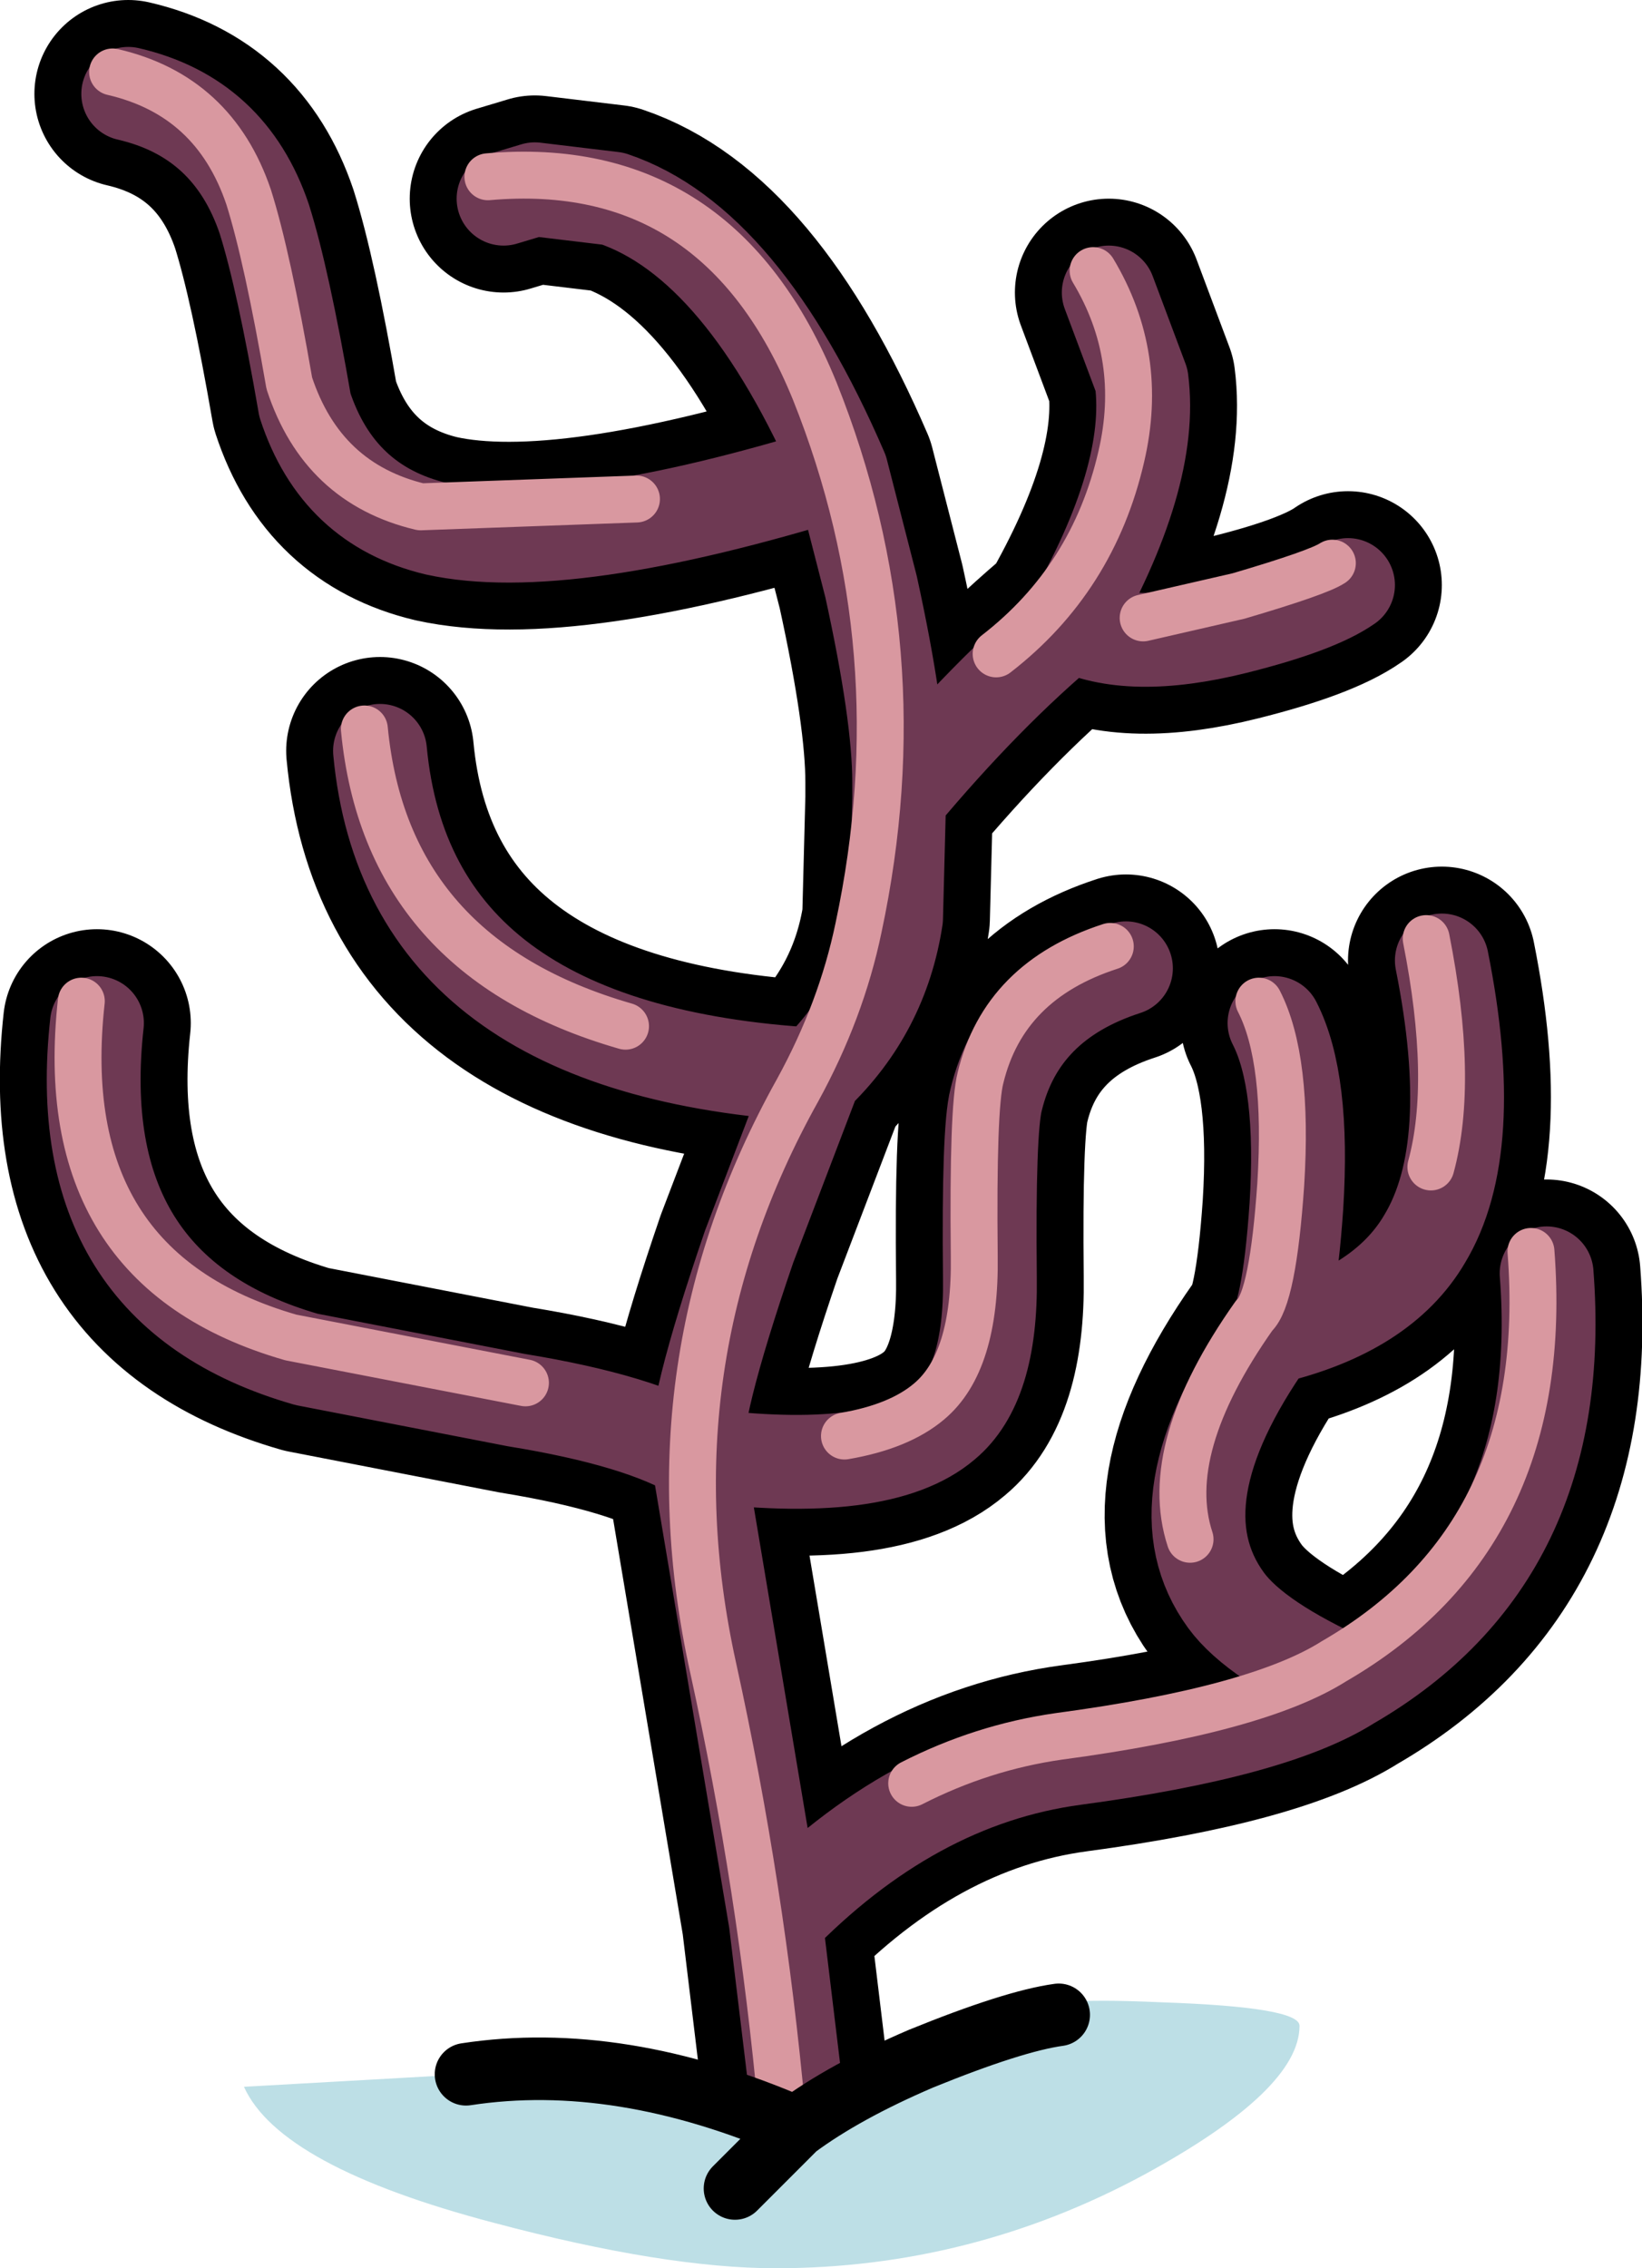 <?xml version="1.0" encoding="UTF-8" standalone="no"?>
<svg xmlns:xlink="http://www.w3.org/1999/xlink" height="72.5px" width="52.5px" xmlns="http://www.w3.org/2000/svg">
  <g transform="matrix(1.0, 0.0, 0.0, 1.0, 26.3, 37.05)">
    <path d="M9.15 -27.7 L10.2 -24.9 Q10.6 -21.8 7.9 -17.1 9.8 -16.15 13.2 -17.0 15.8 -17.65 16.8 -18.35 M7.9 -17.1 Q5.25 -14.9 2.45 -11.55 L2.35 -7.7 Q1.9 -4.75 -0.25 -2.7 L-2.35 2.8 Q-4.2 8.2 -4.0 9.45 1.85 10.2 3.9 8.45 5.4 7.2 5.35 3.8 5.3 -0.95 5.55 -1.9 6.3 -5.0 9.7 -6.1 M2.45 -11.55 L2.45 -12.05 Q2.45 -14.2 1.55 -18.3 L0.6 -22.0 Q-8.25 -19.25 -12.35 -20.15 -15.5 -20.9 -16.55 -24.1 -17.25 -28.15 -17.85 -30.05 -18.95 -33.3 -22.2 -34.05 M14.45 -4.35 Q15.4 -2.5 15.15 1.5 14.9 5.15 14.3 5.7 17.9 4.85 19.25 2.55 21.0 -0.35 19.8 -6.35 M23.15 3.65 Q23.85 12.7 16.85 16.75 14.4 18.3 8.05 19.15 2.85 19.85 -1.5 24.35 L-0.8 30.15 M14.3 5.7 Q10.6 10.95 12.9 14.1 13.85 15.4 16.85 16.75 M-14.15 -13.05 Q-13.25 -3.45 -0.25 -2.7 M0.6 -22.0 Q-2.55 -29.3 -6.7 -30.7 L-9.2 -31.0 -10.2 -30.7 M-1.5 24.35 L-4.0 9.45 Q-5.8 8.35 -9.8 7.7 L-16.5 6.4 Q-24.15 4.2 -23.2 -4.35" fill="none" stroke="#000000" stroke-linecap="round" stroke-linejoin="round" stroke-width="6.0"/>
    <path d="M9.15 -27.7 L10.2 -24.9 Q10.6 -21.8 7.9 -17.1 9.8 -16.15 13.2 -17.0 15.8 -17.65 16.8 -18.35 M7.9 -17.1 Q5.25 -14.9 2.45 -11.55 L2.35 -7.7 Q1.9 -4.75 -0.25 -2.7 L-2.35 2.8 Q-4.2 8.2 -4.0 9.45 1.85 10.2 3.9 8.45 5.4 7.2 5.35 3.8 5.3 -0.95 5.55 -1.9 6.3 -5.0 9.7 -6.1 M2.45 -11.55 L2.45 -12.05 Q2.45 -14.2 1.55 -18.3 L0.6 -22.0 Q-8.25 -19.25 -12.35 -20.15 -15.5 -20.9 -16.55 -24.1 -17.25 -28.15 -17.85 -30.05 -18.95 -33.3 -22.2 -34.05 M14.45 -4.35 Q15.4 -2.5 15.15 1.5 14.9 5.15 14.3 5.7 17.9 4.85 19.25 2.55 21.0 -0.35 19.8 -6.35 M23.15 3.65 Q23.85 12.7 16.85 16.75 14.4 18.3 8.05 19.15 2.85 19.85 -1.5 24.35 L-0.8 30.15 M14.3 5.7 Q10.6 10.95 12.9 14.1 13.85 15.4 16.85 16.75 M-14.15 -13.05 Q-13.25 -3.45 -0.25 -2.7 M0.6 -22.0 Q-2.55 -29.3 -6.7 -30.7 L-9.2 -31.0 -10.2 -30.7 M-1.5 24.35 L-4.0 9.45 Q-5.8 8.35 -9.8 7.7 L-16.5 6.4 Q-24.15 4.2 -23.2 -4.35" fill="none" stroke="#6e3953" stroke-linecap="round" stroke-linejoin="round" stroke-width="3.0"/>
    <path d="M10.25 -17.3 L13.3 -18.0 Q15.85 -18.75 16.3 -19.05 M5.55 -16.15 Q8.65 -18.55 9.55 -22.45 10.3 -25.65 8.65 -28.4 M0.7 8.85 Q2.45 8.55 3.4 7.75 4.9 6.5 4.85 3.1 4.8 -1.65 5.05 -2.6 5.8 -5.7 9.2 -6.8 M13.95 -5.05 Q14.9 -3.2 14.65 0.8 14.4 4.45 13.8 5.0 10.8 9.25 11.75 12.15 M22.65 2.95 Q23.35 12.0 16.35 16.05 13.9 17.6 7.55 18.45 5.1 18.8 2.85 19.95 M19.45 0.25 Q20.2 -2.5 19.3 -7.05 M-1.3 30.45 Q-1.95 23.3 -3.5 16.25 -5.65 6.5 -0.8 -2.2 0.6 -4.75 1.15 -7.4 3.05 -16.3 -0.25 -24.55 -3.3 -32.05 -10.7 -31.4 M-14.65 -13.75 Q-13.95 -6.45 -6.3 -4.25 M-22.7 -34.75 Q-19.45 -34.0 -18.35 -30.75 -17.75 -28.85 -17.05 -24.8 -16.0 -21.6 -12.85 -20.85 L-5.95 -21.1 M-23.7 -5.05 Q-24.65 3.5 -17.0 5.7 L-9.5 7.15" fill="none" stroke="#d998a0" stroke-linecap="round" stroke-linejoin="round" stroke-width="1.5"/>
    <path d="M7.55 27.35 Q6.4 26.75 10.85 26.95 15.25 27.1 15.25 27.7 15.25 29.75 10.3 32.45 4.75 35.45 -1.5 35.45 -5.05 35.45 -10.5 34.0 -17.35 32.2 -18.5 29.65 L-11.4 29.25 Q-6.5 28.5 -0.85 30.95 0.7 29.8 3.15 28.75 6.1 27.55 7.55 27.35 M-2.8 32.9 L-0.85 30.95 -2.8 32.9" fill="#bddfe6" fill-rule="evenodd" stroke="none"/>
    <path d="M7.55 27.35 Q6.1 27.55 3.15 28.75 0.7 29.8 -0.85 30.95 L-2.8 32.9 M-0.85 30.95 Q-6.5 28.5 -11.4 29.25" fill="none" stroke="#000000" stroke-linecap="round" stroke-linejoin="round" stroke-width="2.0"/>
  </g>
</svg>

